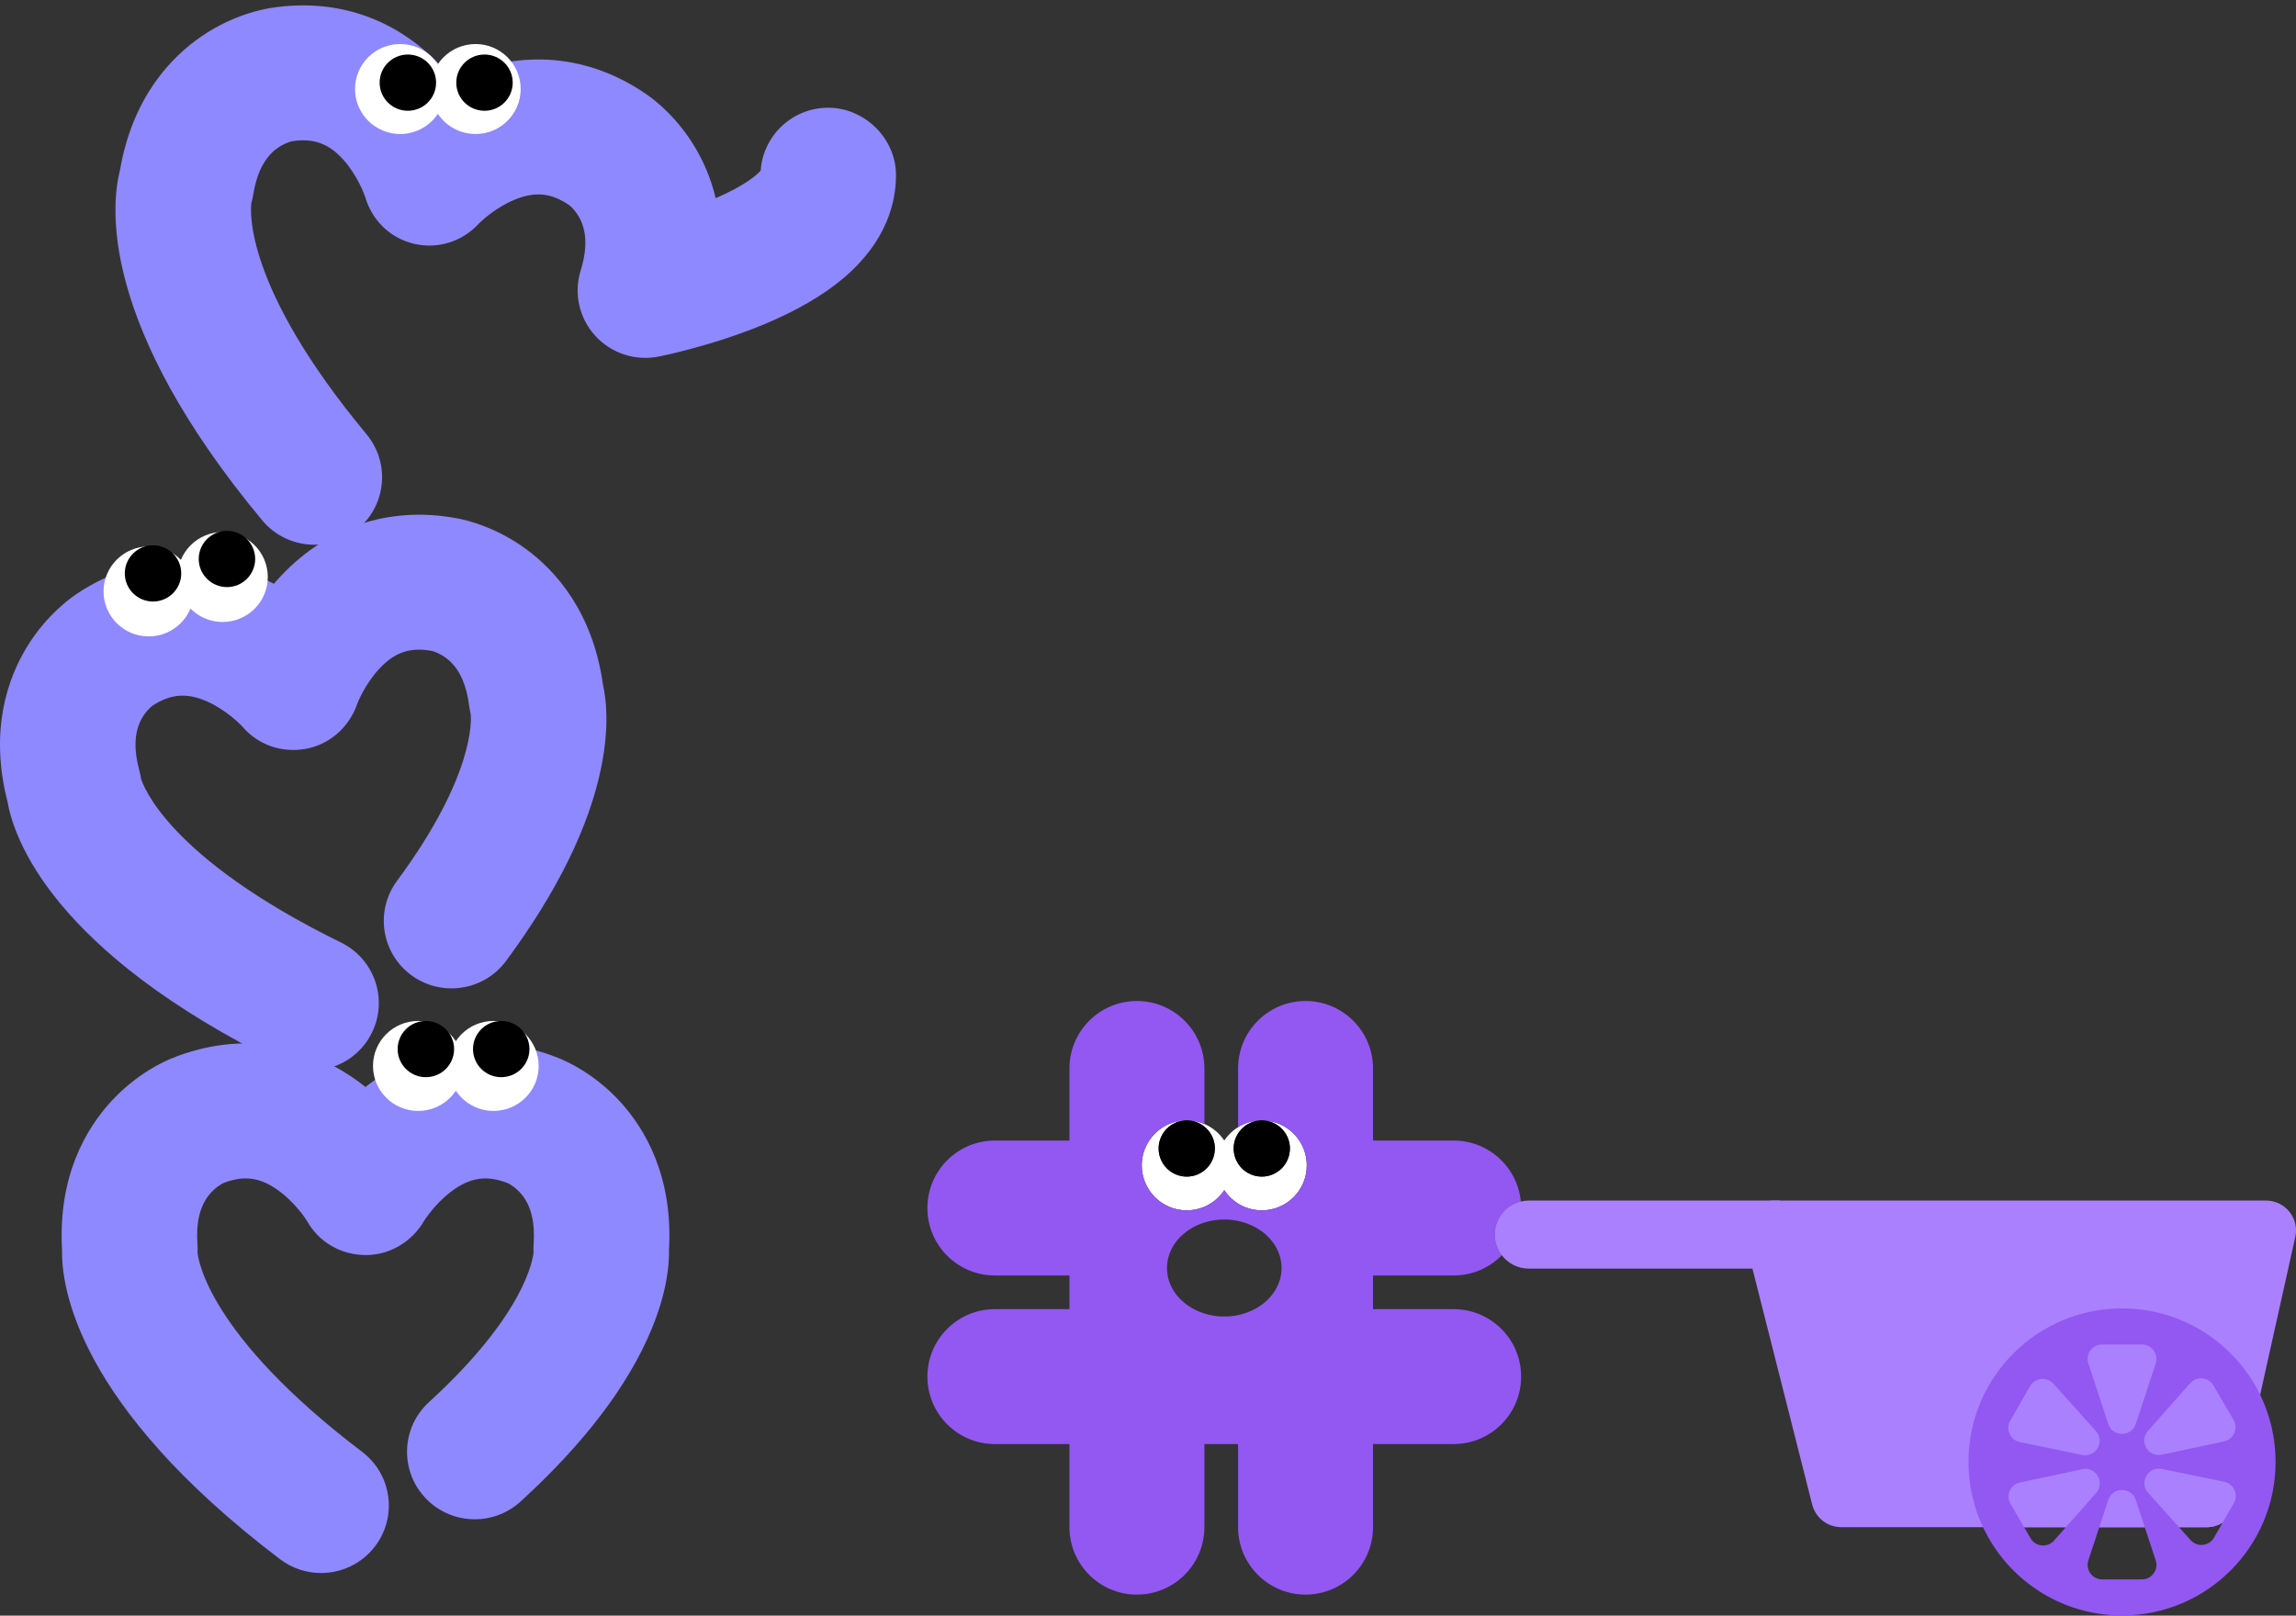 <svg width="287" height="202" viewBox="0 0 287 202" fill="none" xmlns="http://www.w3.org/2000/svg">
<rect x="0" y="0" width="287" height="202" fill="#333333" stroke="none"/>
<g clip-path="url(#clip0_1931_5130)">
<path d="M40.129 196.673C38.34 196.673 36.538 196.111 35.004 194.947C9.593 175.658 7.65 160.855 7.755 156.235C7.236 147.029 10.787 141.09 13.891 137.711C17.091 134.227 20.544 132.686 21.605 132.27C29.765 129.012 38.165 130.184 45.263 135.573C45.407 135.683 45.549 135.792 45.689 135.903C45.829 135.792 45.971 135.683 46.115 135.573C53.213 130.185 61.612 129.012 69.77 132.27C70.828 132.685 74.282 134.225 77.487 137.711C80.59 141.09 84.139 147.025 83.624 156.226C83.67 158.088 83.381 161.54 81.408 166.278C78.497 173.272 73 180.492 65.069 187.737C61.622 190.886 56.267 190.654 53.107 187.219C49.948 183.786 50.179 178.449 53.626 175.301C65.717 164.257 66.628 157.307 66.691 156.595C66.672 156.248 66.676 155.901 66.702 155.553C66.891 152.95 66.421 150.902 65.308 149.468C64.547 148.488 63.671 148.024 63.508 147.944C63.503 147.943 63.499 147.94 63.493 147.939C60.87 146.886 58.742 147.202 56.38 148.995C54.305 150.569 53.042 152.594 53.031 152.614C51.518 155.233 48.76 156.919 45.731 156.919C45.703 156.919 45.675 156.919 45.647 156.919C42.6 156.888 39.85 155.303 38.374 152.652C38.19 152.36 36.841 150.294 34.715 148.782C32.457 147.178 30.415 146.925 27.891 147.939C27.885 147.94 27.881 147.943 27.875 147.944C27.713 148.024 26.835 148.488 26.075 149.468C24.961 150.902 24.491 152.95 24.68 155.553C24.706 155.899 24.709 156.248 24.692 156.594C24.765 157.432 26.029 166.922 45.267 181.525C48.987 184.348 49.705 189.642 46.871 193.348C45.205 195.527 42.682 196.672 40.131 196.672L40.129 196.673ZM66.727 157.068C66.727 157.079 66.73 157.092 66.731 157.103C66.731 157.092 66.729 157.079 66.727 157.068ZM24.651 157.092C24.651 157.092 24.651 157.1 24.651 157.103C24.651 157.099 24.651 157.094 24.651 157.092ZM24.651 157.08V157.092C24.651 157.092 24.651 157.085 24.651 157.08ZM66.724 157.058C66.724 157.058 66.724 157.064 66.724 157.066C66.724 157.064 66.724 157.061 66.724 157.058ZM27.646 148.031C27.646 148.031 27.642 148.033 27.639 148.034C27.642 148.034 27.644 148.033 27.646 148.031ZM63.734 148.031L63.741 148.034C63.739 148.034 63.734 148.031 63.734 148.031ZM63.727 148.029C63.727 148.029 63.731 148.03 63.734 148.031C63.731 148.031 63.73 148.03 63.727 148.029Z" fill="#8F89FF"/>
<path d="M52.27 138.898C55.388 138.898 57.915 136.38 57.915 133.274C57.915 130.168 55.388 127.65 52.27 127.65C49.153 127.65 46.626 130.168 46.626 133.274C46.626 136.38 49.153 138.898 52.27 138.898Z" fill="white"/>
<path d="M61.688 138.898C64.805 138.898 67.333 136.38 67.333 133.274C67.333 130.168 64.805 127.65 61.688 127.65C58.571 127.65 56.044 130.168 56.044 133.274C56.044 136.38 58.571 138.898 61.688 138.898Z" fill="white"/>
<path d="M53.234 134.68C55.182 134.68 56.762 133.106 56.762 131.165C56.762 129.224 55.182 127.65 53.234 127.65C51.286 127.65 49.706 129.224 49.706 131.165C49.706 133.106 51.286 134.68 53.234 134.68Z" fill="black"/>
<path d="M62.653 134.68C64.602 134.68 66.181 133.106 66.181 131.165C66.181 129.224 64.602 127.65 62.653 127.65C60.705 127.65 59.126 129.224 59.126 131.165C59.126 133.106 60.705 134.68 62.653 134.68Z" fill="black"/>
<path d="M38.88 133.852C37.624 133.852 36.35 133.572 35.147 132.983C6.487 118.924 1.722 104.77 0.934 100.218C-1.352 91.282 0.985 84.776 3.38 80.863C5.848 76.83 8.937 74.658 9.899 74.045C17.276 69.284 25.746 68.823 33.752 72.751C33.915 72.832 34.075 72.912 34.235 72.993C34.351 72.858 34.469 72.723 34.589 72.588C40.514 65.941 48.531 63.181 57.166 64.813C58.285 65.017 61.972 65.866 65.787 68.674C69.484 71.395 74.113 76.539 75.383 85.666C75.788 87.485 76.17 90.928 75.15 95.955C73.643 103.375 69.641 111.515 63.257 120.145C60.483 123.895 55.183 124.695 51.418 121.93C47.655 119.166 46.852 113.885 49.626 110.134C59.357 96.98 58.911 89.985 58.835 89.273C58.75 88.936 58.687 88.594 58.644 88.25C58.327 85.659 57.472 83.739 56.102 82.546C55.166 81.73 54.216 81.443 54.041 81.394L54.026 81.391C51.247 80.86 49.221 81.578 47.25 83.79C45.518 85.733 44.669 87.962 44.662 87.983C43.674 90.869 41.257 93.067 38.247 93.622C35.252 94.175 32.247 93.148 30.287 90.828C30.05 90.578 28.328 88.808 25.949 87.732C23.423 86.591 21.371 86.734 19.088 88.213C19.084 88.216 19.08 88.219 19.074 88.222C18.93 88.333 18.16 88.956 17.602 90.062C16.787 91.683 16.722 93.782 17.409 96.3C17.501 96.635 17.571 96.975 17.62 97.32C17.855 98.128 20.927 107.2 42.624 117.842C46.819 119.9 48.546 124.956 46.481 129.136C45.007 132.118 42.003 133.848 38.877 133.848L38.88 133.852ZM17.678 97.819C17.678 97.819 17.678 97.826 17.678 97.83C17.678 97.826 17.678 97.823 17.678 97.819ZM17.678 97.808C17.678 97.808 17.678 97.815 17.678 97.818C17.678 97.815 17.678 97.812 17.678 97.808ZM17.678 97.799C17.678 97.799 17.678 97.802 17.678 97.803C17.678 97.802 17.678 97.801 17.678 97.799ZM58.973 89.754C58.973 89.754 58.976 89.761 58.977 89.766C58.977 89.761 58.975 89.758 58.973 89.754ZM58.969 89.743C58.969 89.743 58.972 89.75 58.972 89.754C58.972 89.75 58.969 89.747 58.969 89.743ZM58.966 89.733C58.966 89.733 58.968 89.739 58.969 89.743C58.969 89.74 58.968 89.737 58.966 89.733ZM58.963 89.725C58.963 89.725 58.963 89.728 58.965 89.729C58.965 89.728 58.965 89.726 58.963 89.725ZM18.871 88.357C18.871 88.357 18.866 88.359 18.865 88.361C18.866 88.361 18.869 88.358 18.871 88.357ZM54.26 81.436C54.27 81.438 54.281 81.439 54.291 81.442C54.28 81.441 54.27 81.439 54.26 81.436Z" fill="#8F89FF"/>
<path d="M18.587 79.57C21.704 79.57 24.232 77.052 24.232 73.947C24.232 70.841 21.704 68.323 18.587 68.323C15.47 68.323 12.943 70.841 12.943 73.947C12.943 77.052 15.47 79.57 18.587 79.57Z" fill="white"/>
<path d="M27.83 77.766C30.947 77.766 33.474 75.249 33.474 72.142C33.474 69.037 30.947 66.519 27.83 66.519C24.713 66.519 22.186 69.037 22.186 72.142C22.186 75.249 24.713 77.766 27.83 77.766Z" fill="white"/>
<path d="M19.128 75.208C21.076 75.208 22.655 73.634 22.655 71.693C22.655 69.751 21.076 68.178 19.128 68.178C17.179 68.178 15.6 69.751 15.6 71.693C15.6 73.634 17.179 75.208 19.128 75.208Z" fill="black"/>
<path d="M28.369 73.403C30.317 73.403 31.897 71.829 31.897 69.888C31.897 67.946 30.317 66.373 28.369 66.373C26.421 66.373 24.841 67.946 24.841 69.888C24.841 71.829 26.421 73.403 28.369 73.403Z" fill="black"/>
<path d="M112 21.904C112 25.239 110.863 30.178 105.445 34.766C102.877 36.941 99.479 38.911 95.346 40.617C88.925 43.271 82.575 44.533 82.309 44.587C79.383 45.16 76.371 44.161 74.377 41.952C72.383 39.744 71.701 36.654 72.583 33.817C73.424 31.109 73.358 28.865 72.387 27.148C72.046 26.546 71.665 26.12 71.405 25.87C71.302 25.77 71.227 25.708 71.193 25.68C71.191 25.679 71.188 25.676 71.185 25.675H71.183C68.954 24.12 66.908 23.906 64.345 24.96C61.931 25.953 60.149 27.663 59.903 27.906C57.843 30.179 54.788 31.182 51.789 30.489C48.792 29.796 46.492 27.556 45.647 24.61C45.534 24.284 44.688 21.967 42.96 20.017C41.124 17.946 39.194 17.24 36.503 17.659C36.498 17.659 36.493 17.66 36.487 17.662C36.309 17.703 35.351 17.959 34.389 18.74C32.978 19.887 32.056 21.776 31.65 24.354C31.596 24.697 31.52 25.038 31.424 25.371C31.307 26.203 30.385 35.733 45.813 54.289C48.796 57.877 48.295 63.196 44.694 66.169C43.114 67.472 41.2 68.108 39.298 68.108C36.862 68.108 34.447 67.067 32.773 65.054C12.394 40.542 13.857 25.684 15.01 21.208C16.592 12.122 21.398 7.138 25.188 4.544C29.093 1.874 32.801 1.15 33.933 0.983C42.623 -0.356 50.539 2.677 56.233 9.525C56.349 9.665 56.461 9.804 56.573 9.943C56.735 9.867 56.899 9.791 57.064 9.717C65.2 6.067 73.65 6.817 80.858 11.827C81.798 12.472 84.811 14.75 87.139 18.864C88.029 20.439 88.897 22.417 89.462 24.778C92.956 23.265 94.571 21.945 95.086 21.33C95.383 16.939 99.052 13.468 103.533 13.468C108.015 13.468 112 17.246 112 21.904Z" fill="#8F89FF"/>
<path d="M50.023 16.755C53.14 16.755 55.667 14.237 55.667 11.131C55.667 8.025 53.14 5.507 50.023 5.507C46.905 5.507 44.378 8.025 44.378 11.131C44.378 14.237 46.905 16.755 50.023 16.755Z" fill="white"/>
<path d="M59.44 16.755C62.558 16.755 65.085 14.237 65.085 11.131C65.085 8.025 62.558 5.507 59.44 5.507C56.323 5.507 53.796 8.025 53.796 11.131C53.796 14.237 56.323 16.755 59.44 16.755Z" fill="white"/>
<path d="M50.983 13.849C52.932 13.849 54.511 12.275 54.511 10.334C54.511 8.392 52.932 6.819 50.983 6.819C49.035 6.819 47.456 8.392 47.456 10.334C47.456 12.275 49.035 13.849 50.983 13.849Z" fill="black"/>
<path d="M60.562 13.849C62.51 13.849 64.09 12.275 64.09 10.334C64.09 8.392 62.51 6.819 60.562 6.819C58.614 6.819 57.034 8.392 57.034 10.334C57.034 12.275 58.614 13.849 60.562 13.849Z" fill="black"/>
</g>
<path d="M163.347 145.705C163.347 148.81 160.83 151.328 157.724 151.328C156.636 151.328 155.62 151.019 154.76 150.483C154.071 150.054 153.481 149.481 153.034 148.805C152.429 149.718 151.566 150.444 150.549 150.879C149.872 151.168 149.126 151.328 148.343 151.328C145.238 151.328 142.72 148.81 142.72 145.705C142.72 144.558 143.065 143.491 143.654 142.603C143.867 142.281 144.112 141.982 144.386 141.712C145.189 140.915 146.232 140.359 147.397 140.163C147.366 140.188 147.334 140.213 147.303 140.239C146.72 140.418 146.202 140.747 145.793 141.179C145.415 141.577 145.131 142.062 144.972 142.603C144.878 142.918 144.829 143.251 144.829 143.597C144.829 145.538 146.402 147.111 148.343 147.111C149.178 147.111 149.946 146.818 150.549 146.331C151.347 145.688 151.857 144.702 151.857 143.597C151.857 143.251 151.808 142.918 151.714 142.603C151.51 141.908 151.097 141.304 150.549 140.863C149.946 140.375 149.178 140.083 148.343 140.083C149.126 140.083 149.872 140.243 150.549 140.531C151.565 140.965 152.428 141.691 153.032 142.603C153.032 142.603 153.032 142.604 153.032 142.606C153.032 142.604 153.034 142.603 153.034 142.603C153.481 141.927 154.07 141.355 154.758 140.927C155.554 140.433 156.485 140.133 157.48 140.091C156.334 140.168 155.34 140.795 154.758 141.71C154.583 141.984 154.445 142.284 154.352 142.603C154.258 142.918 154.209 143.251 154.209 143.597C154.209 144.291 154.41 144.938 154.758 145.483C155.381 146.461 156.476 147.111 157.723 147.111C159.663 147.111 161.237 145.538 161.237 143.597C161.237 143.251 161.188 142.918 161.094 142.603C160.991 142.25 160.834 141.923 160.633 141.626C160.033 140.742 159.039 140.144 157.904 140.087C159.479 140.136 160.889 140.833 161.88 141.92C162.075 142.135 162.252 142.361 162.412 142.603C163.001 143.491 163.346 144.558 163.346 145.705H163.347Z" fill="white"/>
<path d="M148.162 140.087C147.864 140.102 147.577 140.154 147.303 140.239C147.334 140.213 147.366 140.188 147.397 140.163C147.647 140.119 147.902 140.094 148.162 140.087Z" fill="#9258F1"/>
<path d="M181.709 163.682H171.628V159.471H181.709C184.067 159.471 186.199 158.504 187.728 156.943C187.179 156.228 186.853 155.332 186.853 154.361C186.853 153.186 187.329 152.122 188.099 151.353C188.642 150.809 189.332 150.413 190.104 150.226C189.696 145.948 186.094 142.603 181.709 142.603H171.628V133.588C171.628 128.93 167.852 125.154 163.194 125.154C158.536 125.154 154.76 128.93 154.76 133.588V140.927C155.556 140.432 156.486 140.133 157.481 140.091C157.488 140.091 157.494 140.089 157.501 140.089C157.535 140.088 157.567 140.085 157.601 140.085C157.642 140.084 157.684 140.082 157.724 140.082C157.74 140.082 157.755 140.082 157.771 140.084H157.817C157.826 140.084 157.834 140.084 157.843 140.085C157.864 140.085 157.885 140.085 157.906 140.087C159.48 140.136 160.89 140.833 161.881 141.92C162.076 142.135 162.254 142.361 162.414 142.603C163.003 143.491 163.347 144.558 163.347 145.705C163.347 148.81 160.83 151.328 157.724 151.328C156.636 151.328 155.62 151.018 154.76 150.483C154.071 150.054 153.481 149.481 153.034 148.805C152.429 149.718 151.566 150.444 150.549 150.879C149.872 151.167 149.126 151.328 148.343 151.328C145.238 151.328 142.72 148.81 142.72 145.705C142.72 144.558 143.065 143.491 143.654 142.603C143.867 142.281 144.112 141.981 144.386 141.712C145.189 140.915 146.232 140.359 147.397 140.163C147.647 140.119 147.902 140.094 148.162 140.087C148.222 140.084 148.283 140.082 148.343 140.082C149.126 140.082 149.872 140.243 150.549 140.531V133.588C150.549 128.93 146.773 125.154 142.115 125.154C137.456 125.154 133.681 128.93 133.681 133.588V142.603H124.358C119.7 142.603 115.924 146.378 115.924 151.037C115.924 155.695 119.7 159.471 124.358 159.471H133.681V163.682H124.358C119.7 163.682 115.924 167.458 115.924 172.116C115.924 176.774 119.7 180.55 124.358 180.55H133.681V190.939C133.681 195.596 137.458 199.373 142.115 199.373C146.772 199.373 150.549 195.596 150.549 190.939V180.55H154.76V190.939C154.76 195.596 158.537 199.373 163.194 199.373C167.851 199.373 171.628 195.596 171.628 190.939V180.55H181.709C186.366 180.55 190.143 176.774 190.143 172.116C190.143 167.458 186.366 163.682 181.709 163.682ZM160.11 159.471C159.788 161.246 158.555 162.767 156.829 163.682C156.198 164.018 155.502 164.271 154.76 164.426C154.207 164.542 153.628 164.604 153.034 164.604C152.159 164.604 151.323 164.472 150.549 164.229C150.087 164.084 149.649 163.901 149.238 163.682C147.512 162.767 146.28 161.246 145.958 159.471C145.901 159.167 145.873 158.856 145.873 158.54C145.873 155.93 147.819 153.706 150.549 152.851C151.323 152.608 152.159 152.476 153.034 152.476C153.628 152.476 154.207 152.538 154.76 152.653C157.88 153.308 160.194 155.695 160.194 158.54C160.194 158.856 160.166 159.167 160.11 159.471Z" fill="#9258F1"/>
<path d="M157.843 140.086H157.817C157.826 140.084 157.835 140.084 157.843 140.086Z" fill="#9258F1"/>
<path d="M157.843 140.085H157.818C157.806 140.084 157.796 140.084 157.786 140.084H157.818C157.826 140.084 157.835 140.084 157.843 140.085Z" fill="#9258F1"/>
<path d="M190.143 151.037C190.143 153.336 189.223 155.422 187.728 156.943C187.179 156.228 186.853 155.332 186.853 154.361C186.853 153.186 187.329 152.122 188.099 151.353C188.642 150.809 189.332 150.413 190.104 150.226C190.131 150.493 190.143 150.763 190.143 151.037Z" fill="#9258F1"/>
<path d="M153.035 142.603C153.035 142.603 153.034 142.605 153.034 142.606C153.034 142.605 153.034 142.603 153.034 142.603H153.037H153.035Z" fill="#9258F1"/>
<path d="M148.162 140.087C147.864 140.102 147.577 140.154 147.303 140.239C147.334 140.213 147.366 140.188 147.397 140.163C147.647 140.119 147.902 140.094 148.162 140.087Z" fill="white"/>
<path d="M157.843 140.085H157.818C157.806 140.084 157.796 140.084 157.786 140.084H157.818C157.826 140.084 157.835 140.084 157.843 140.085Z" fill="white"/>
<path d="M151.857 143.597C151.857 144.702 151.347 145.688 150.549 146.331C149.946 146.818 149.178 147.111 148.343 147.111C146.402 147.111 144.829 145.538 144.829 143.597C144.829 143.251 144.878 142.918 144.972 142.603C145.131 142.062 145.415 141.577 145.793 141.179C146.202 140.747 146.72 140.418 147.303 140.239C147.577 140.154 147.864 140.102 148.162 140.087C148.222 140.084 148.283 140.083 148.343 140.083C149.178 140.083 149.946 140.375 150.549 140.863C151.097 141.304 151.51 141.908 151.714 142.603C151.808 142.918 151.857 143.251 151.857 143.597Z" fill="black"/>
<path d="M161.239 143.597C161.239 145.538 159.664 147.111 157.724 147.111C156.478 147.111 155.383 146.461 154.76 145.483C154.411 144.938 154.21 144.291 154.21 143.597C154.21 143.251 154.26 142.918 154.354 142.603C154.446 142.284 154.584 141.984 154.76 141.71C155.342 140.795 156.336 140.168 157.481 140.091C157.488 140.091 157.494 140.09 157.501 140.09C157.535 140.088 157.567 140.085 157.601 140.085C157.642 140.084 157.684 140.083 157.724 140.083C157.74 140.083 157.755 140.083 157.771 140.084H157.786C157.796 140.084 157.806 140.084 157.817 140.085H157.843C157.864 140.085 157.885 140.085 157.906 140.087C159.04 140.144 160.034 140.742 160.634 141.626C160.835 141.923 160.993 142.25 161.095 142.603C161.189 142.918 161.239 143.251 161.239 143.597Z" fill="black"/>
<path d="M286.909 154.661L282.519 174.385L279.486 188.01C279.264 189.007 278.657 189.836 277.841 190.355C277.257 190.727 276.565 190.94 275.834 190.94H230.15C228.438 190.94 226.944 189.776 226.523 188.116L219.056 158.616L218.081 154.765C217.482 152.402 219.27 150.106 221.708 150.106H283.257C285.651 150.106 287.429 152.323 286.909 154.661Z" fill="#AB80FF"/>
<path d="M222.451 150.106V158.616H191.108C189.729 158.616 188.503 157.961 187.728 156.944C187.179 156.228 186.853 155.333 186.853 154.361C186.853 153.186 187.329 152.122 188.099 151.353C188.642 150.809 189.332 150.413 190.104 150.226C190.426 150.147 190.762 150.106 191.108 150.106H222.451Z" fill="#AB80FF"/>
<path d="M282.519 174.384C279.403 167.993 272.843 163.589 265.253 163.589C254.652 163.589 246.059 172.183 246.059 182.785C246.059 185.7 246.709 188.463 247.871 190.939C250.937 197.463 257.567 201.98 265.253 201.98C275.855 201.98 284.449 193.386 284.449 182.785C284.449 179.772 283.755 176.922 282.519 174.384ZM256.745 192.623C255.928 193.546 254.445 193.4 253.824 192.335L253.009 190.939H258.235L256.745 192.623ZM267.741 197.47H262.765C261.531 197.47 260.658 196.264 261.045 195.091L262.413 190.939H268.094L269.462 195.091C269.849 196.264 268.976 197.47 267.741 197.47ZM276.749 192.256C276.135 193.326 274.653 193.482 273.829 192.564L272.372 190.939H275.834C276.565 190.939 277.256 190.727 277.841 190.354L276.749 192.256Z" fill="#9258F1"/>
<path d="M266.974 178.032L269.462 170.478C269.849 169.306 268.976 168.1 267.742 168.1H262.764C261.53 168.1 260.657 169.306 261.044 170.478L263.532 178.032C264.078 179.692 266.426 179.692 266.973 178.032H266.974Z" fill="#AB80FF"/>
<path d="M268.094 190.94H262.413L263.533 187.538C264.08 185.879 266.427 185.879 266.974 187.538L268.094 190.94Z" fill="#AB80FF"/>
<path d="M261.988 178.926L256.678 173.007C255.854 172.089 254.372 172.245 253.758 173.315L251.28 177.63C250.665 178.7 251.277 180.058 252.486 180.306L260.276 181.91C261.988 182.263 263.156 180.226 261.99 178.926H261.988Z" fill="#AB80FF"/>
<path d="M279.227 187.941L277.841 190.354C277.256 190.727 276.565 190.939 275.834 190.939H272.372L268.519 186.643C267.352 185.343 268.52 183.308 270.232 183.661L278.022 185.264C279.23 185.513 279.841 186.87 279.227 187.941Z" fill="#AB80FF"/>
<path d="M262.015 186.666L258.235 190.939H253.009L251.315 188.037C250.694 186.971 251.295 185.609 252.503 185.352L260.282 183.694C261.99 183.33 263.173 185.357 262.015 186.666Z" fill="#AB80FF"/>
<path d="M268.492 178.904L273.762 172.948C274.58 172.025 276.062 172.169 276.683 173.235L279.191 177.533C279.812 178.599 279.21 179.961 278.004 180.218L270.225 181.876C268.516 182.24 267.334 180.213 268.491 178.904H268.492Z" fill="#AB80FF"/>
<defs>
<clipPath id="clip0_1931_5130">
<rect width="112" height="196" fill="white" transform="translate(-6.10352e-05 0.673)"/>
</clipPath>
</defs>
</svg>
